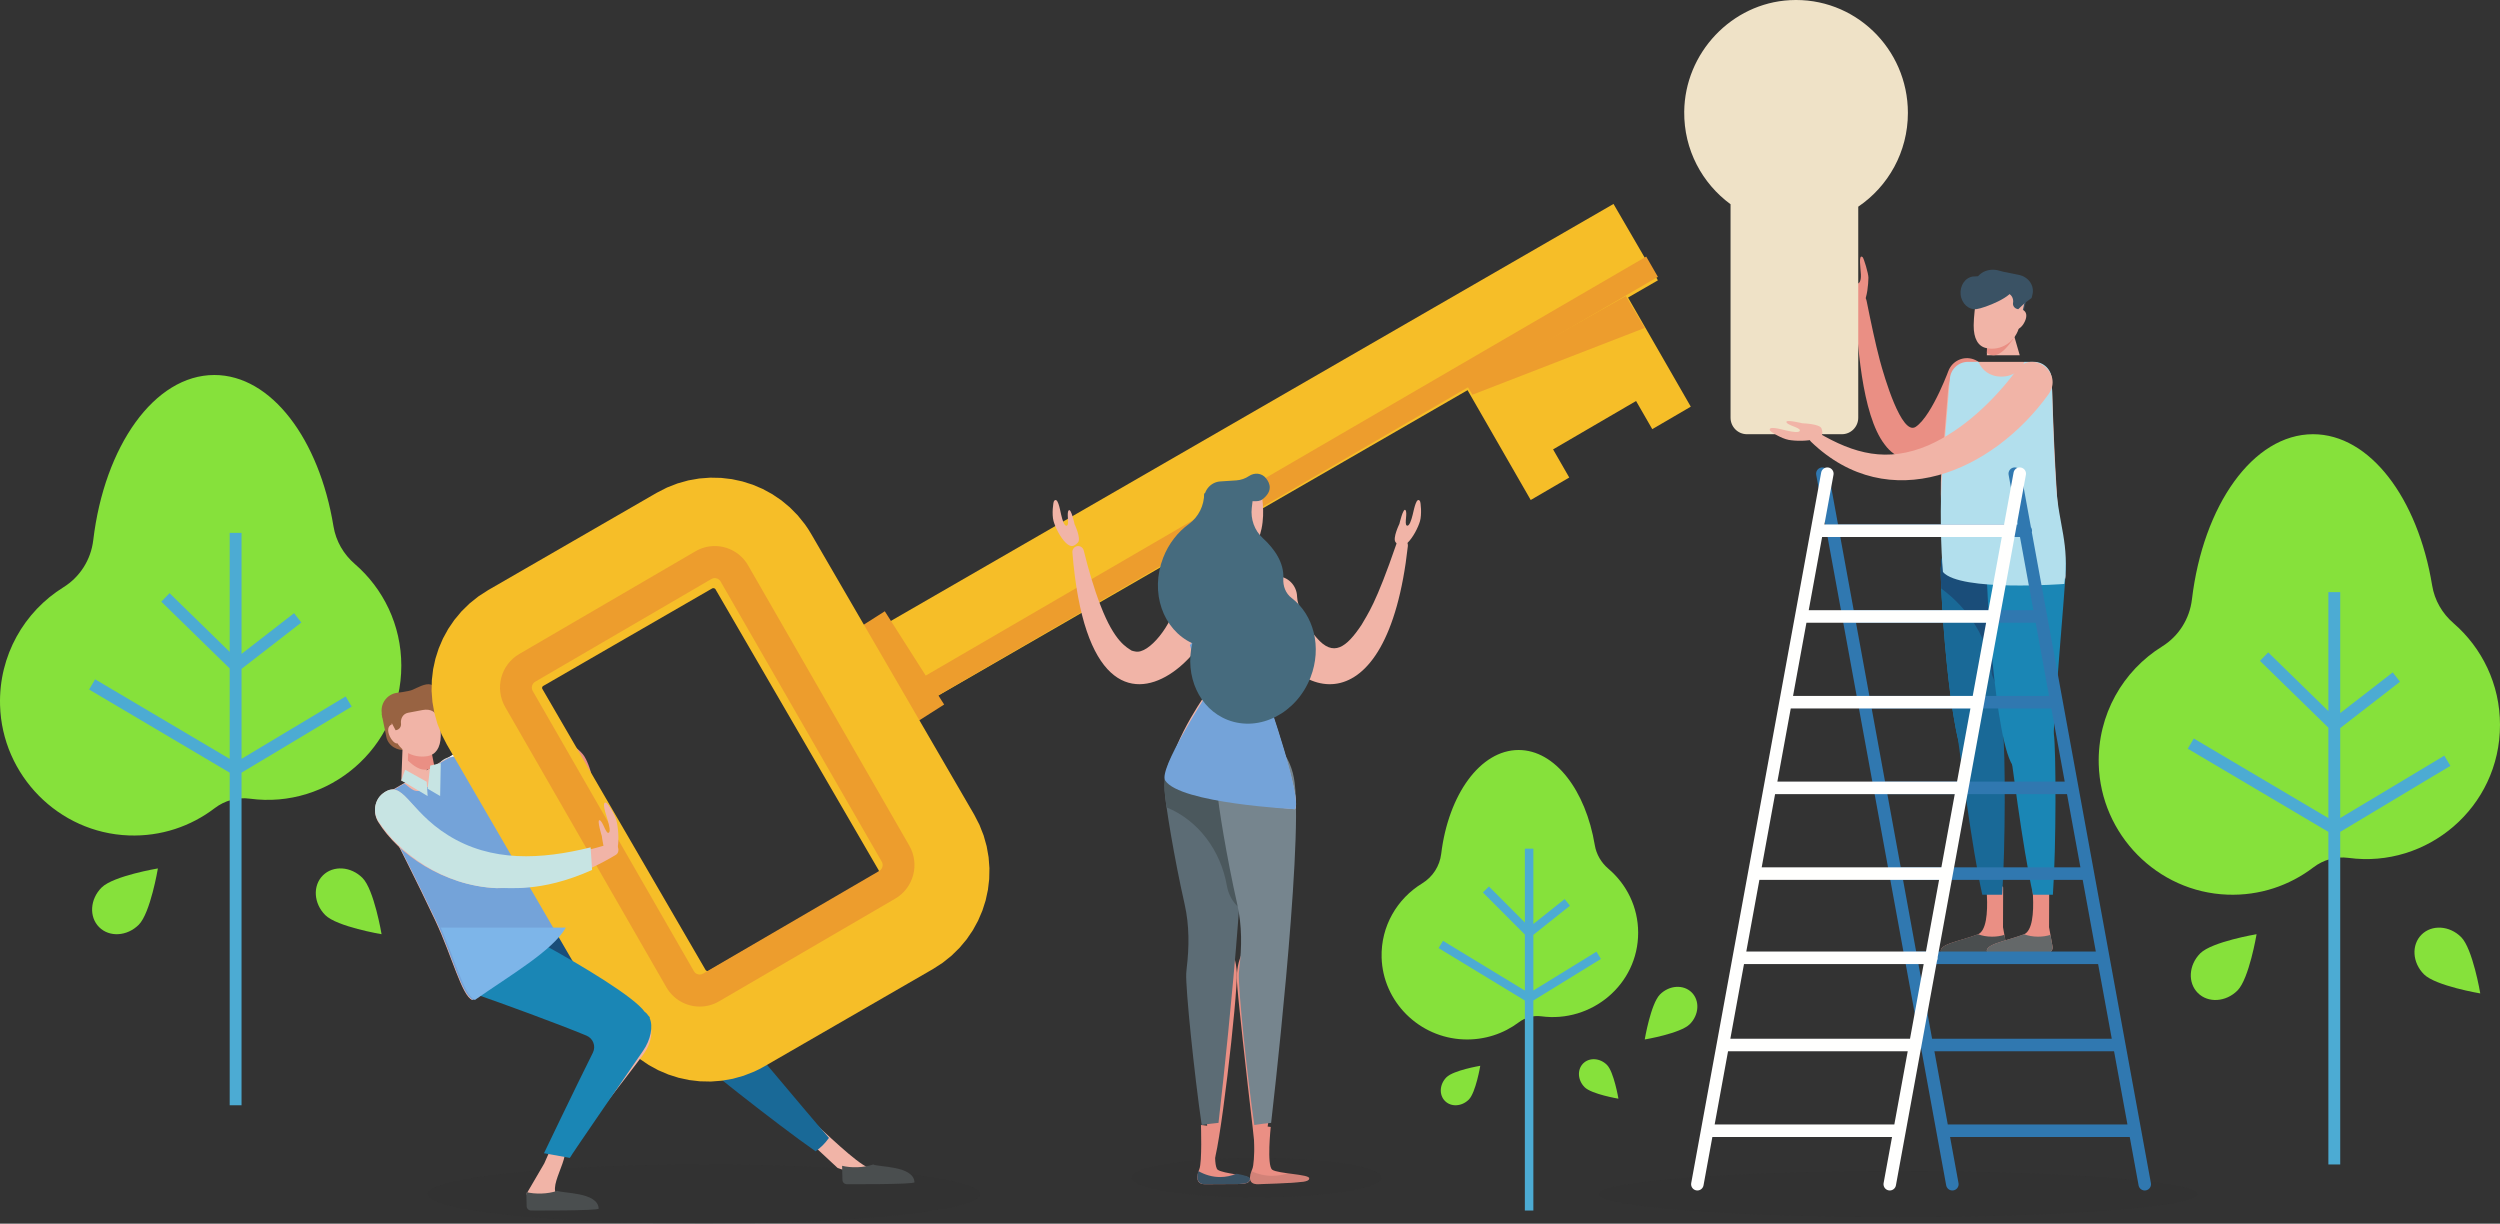 <?xml version="1.0" encoding="UTF-8" standalone="no"?>
<svg width="380px" height="186px" viewBox="0 0 380 186" version="1.1" xmlns="http://www.w3.org/2000/svg" xmlns:xlink="http://www.w3.org/1999/xlink">
    <rect x="0" y="0" width="380" height="186" fill="#333333" stroke="none"/>
    <!-- Generator: Sketch 49.1 (51147) - http://www.bohemiancoding.com/sketch -->
    <title>Group 7</title>
    <desc>Created with Sketch.</desc>
    <defs></defs>
    <g id="Page-1" stroke="none" stroke-width="1" fill="none" fill-rule="evenodd">
        <g id="Artboard-2" transform="translate(-255, -2116)">
            <g id="Group-7" transform="translate(255, 2116)">
                <path d="M281,43.33 C281,43.33 281.054,46.388 281.694,46.794 C282.333,47.199 282.747,47.023 283.253,46.12 C283.829,45.091 283.976,43.297 284,42.211 C284.013,41.598 283.296,39.221 283.113,39.078 C282.449,38.559 282.815,40.762 282.853,41.721 C282.892,42.679 282.633,43.194 282.227,43.085 C281.82,42.976 281.884,41.472 281.456,41.169 C281.026,40.868 281,43.33 281,43.33" id="Fill-4" fill="#EA8F84"></path>
                <path d="M304,50.903 L304.179,50.941 C305.539,51.234 306.888,50.404 307.191,49.088 L308,45.568 L305.358,45 L304,50.903" id="Fill-5" fill="#3A5264"></path>
                <polyline id="Fill-6" fill="#F1B4A7" points="302 54 307 54 305.558 49 302.15 49.423 302 54"></polyline>
                <path d="M302.123,49.466 L305.361,49 L306,51.571 C305.275,52.522 304.199,54 303.021,54 C302.647,54 302.306,53.877 302,53.651 L302.123,49.466" id="Fill-7" fill="#EA8F84"></path>
                <path d="M301.856,52.893 C304.164,53.427 306.45,51.912 306.965,49.508 L308,44.66 L300.832,43 C300.832,43 300.024,46.785 300,49.46 C299.983,51.468 300.68,52.62 301.856,52.893" id="Fill-8" fill="#F1B4A7"></path>
                <path d="M306.058,48.307 C305.883,49.129 306.118,49.884 306.583,49.992 C307.046,50.099 307.787,49.14 307.962,48.318 C308.136,47.495 307.679,47.121 307.215,47.013 C306.752,46.905 306.232,47.484 306.058,48.307" id="Fill-9" fill="#F1B4A7"></path>
                <path d="M300.008,44.254 C299.97,43.682 300.071,43.109 300.305,42.578 C300.887,41.261 302.492,40.695 303.953,41.162 C304.103,41.209 304.261,41.251 304.428,41.285 L306.869,41.782 C308.336,42.082 309.261,43.416 308.935,44.764 L308.808,45.287 L307.757,46.076 L306.772,47 L306.676,46.98 C306.21,46.885 305.91,46.475 305.983,46.048 C306.103,45.344 305.722,44.656 304.965,44.501 L302.798,44.058 C301.48,43.789 300.637,44.299 300.417,45.206 L300.299,45.986 L300.008,44.254" id="Fill-10" fill="#3A5264"></path>
                <path d="M305.996,43.722 C306.151,45.09 301.642,46.823 300.453,46.983 C299.264,47.143 298.174,46.164 298.018,44.796 C297.864,43.428 298.702,42.19 299.891,42.03 C301.081,41.869 305.842,42.354 305.996,43.722" id="Fill-11" fill="#3A5264"></path>
                <path d="M53.93,85.724 C52.219,84.246 51.055,82.236 50.689,80.001 C48.521,66.747 41.236,57 32.58,57 C23.471,57 15.878,67.796 14.172,82.116 C13.821,85.068 12.163,87.697 9.643,89.262 C3.706,92.949 -0.198,99.612 0.008,107.178 C0.299,117.863 8.913,126.591 19.563,126.986 C24.483,127.168 29.028,125.594 32.631,122.842 C34.16,121.675 36.074,121.139 37.977,121.399 C49.888,123.018 61,113.755 61,101.18 C61,95 58.259,89.463 53.93,85.724" id="Fill-12" fill="#86E13B"></path>
                <path d="M35.814,81 L35.814,168 M14,104.029 L35.814,116.934 L53,106.634 M25.143,90.806 L35.814,101.228 L45.249,93.914" id="Stroke-13" stroke="#4CABD3" stroke-width="1.802"></path>
                <path d="M55.095,133.441 C56.861,135.207 58,142 58,142 C58,142 51.208,140.861 49.441,139.095 C47.675,137.328 47.509,134.631 49.07,133.07 C50.631,131.509 53.329,131.675 55.095,133.441" id="Fill-14" fill="#86E13B"></path>
                <path d="M15.441,134.906 C17.207,133.139 24,132 24,132 C24,132 22.861,138.793 21.094,140.559 C19.329,142.325 16.631,142.491 15.07,140.93 C13.509,139.368 13.675,136.671 15.441,134.906" id="Fill-15" fill="#86E13B"></path>
                <path d="M74.27,122.513 C72.151,124.632 64,126 64,126 C64,126 65.367,117.849 67.487,115.729 C69.605,113.61 72.842,113.412 74.716,115.284 C76.589,117.158 76.39,120.394 74.27,122.513" id="Fill-16" fill="#FFFFFE"></path>
                <path d="M244.48,132.055 C243.386,131.126 242.641,129.863 242.408,128.458 C241.022,120.127 236.364,114 230.83,114 C225.006,114 220.152,120.786 219.062,129.787 C218.836,131.643 217.777,133.295 216.165,134.279 C212.37,136.597 209.873,140.785 210.005,145.54 C210.192,152.256 215.699,157.743 222.508,157.991 C225.654,158.106 228.559,157.116 230.863,155.387 C231.84,154.652 233.064,154.316 234.28,154.479 C241.895,155.498 249,149.674 249,141.77 C249,137.886 247.247,134.406 244.48,132.055" id="Fill-17" fill="#86E13B"></path>
                <path d="M232.424,129 L232.424,184 M219,143.559 L232.424,151.717 L243,145.205 M225.857,135.2 L232.424,141.787 L238.23,137.164" id="Stroke-18" stroke="#4CABD3" stroke-width="1.294"></path>
                <path d="M244.256,161.864 C245.316,162.925 246,167 246,167 C246,167 241.924,166.316 240.864,165.257 C239.806,164.197 239.706,162.579 240.641,161.642 C241.579,160.706 243.197,160.805 244.256,161.864" id="Fill-19" fill="#86E13B"></path>
                <path d="M219.865,163.743 C220.924,162.684 225,162 225,162 C225,162 224.317,166.076 223.257,167.136 C222.197,168.195 220.579,168.295 219.643,167.358 C218.705,166.421 218.805,164.803 219.865,163.743" id="Fill-20" fill="#86E13B"></path>
                <path d="M256.847,155.675 C255.434,157.088 250,158 250,158 C250,158 250.911,152.566 252.324,151.153 C253.737,149.741 255.895,149.607 257.144,150.857 C258.393,152.105 258.26,154.262 256.847,155.675" id="Fill-21" fill="#86E13B"></path>
                <path d="M372.93,94.724 C371.219,93.245 370.055,91.236 369.689,89.001 C367.521,75.746 360.236,66 351.58,66 C342.471,66 334.879,76.797 333.173,91.116 C332.821,94.069 331.164,96.697 328.644,98.262 C322.707,101.948 318.803,108.613 319.008,116.177 C319.3,126.863 327.914,135.591 338.564,135.986 C343.484,136.169 348.028,134.594 351.631,131.843 C353.16,130.675 355.074,130.14 356.978,130.399 C368.888,132.019 380,122.756 380,110.18 C380,104.001 377.258,98.464 372.93,94.724" id="Fill-22" fill="#86E13B"></path>
                <path d="M354.813,90 L354.813,177 M333,113.028 L354.813,125.934 L372,115.633 M344.143,99.806 L354.813,110.227 L364.249,102.914" id="Stroke-23" stroke="#4CABD3" stroke-width="1.802"></path>
                <path d="M374.095,142.441 C375.86,144.207 377,151 377,151 C377,151 370.207,149.86 368.441,148.095 C366.675,146.329 366.509,143.632 368.07,142.07 C369.631,140.509 372.328,140.675 374.095,142.441" id="Fill-24" fill="#86E13B"></path>
                <path d="M334.441,144.905 C336.208,143.139 343,142 343,142 C343,142 341.861,148.793 340.094,150.559 C338.328,152.325 335.632,152.491 334.071,150.93 C332.509,149.369 332.675,146.672 334.441,144.905" id="Fill-25" fill="#86E13B"></path>
                <path d="M149,181.5 C149,183.985 130.196,186 107,186 C83.804,186 65,183.985 65,181.5 C65,179.014 83.804,177 107,177 C130.196,177 149,179.014 149,181.5" id="Fill-27" fill="#2A2A2A" opacity="0.126"></path>
                <path d="M334,181.501 C334,183.433 313.629,185 288.5,185 C263.372,185 243,183.433 243,181.501 C243,179.567 263.372,178 288.5,178 C313.629,178 334,179.567 334,181.501" id="Fill-28" fill="#2A2A2A" opacity="0.126"></path>
                <path d="M210,179 C210,180.656 201.494,182 191,182 C180.507,182 172,180.656 172,179 C172,177.344 180.507,176 191,176 C201.494,176 210,177.344 210,179" id="Fill-29" fill="#2A2A2A" opacity="0.126"></path>
                <path d="M293.503,69.361 C291.009,70.694 288.132,69.867 286.469,67.564 C282.943,63.005 282.264,51.655 282.001,45.901 C281.953,44.835 283.505,44.654 283.714,45.688 C284.399,49.076 285.011,52.016 285.749,54.823 C286.413,57.279 289.023,66.223 291.163,64.896 C293.802,63.164 296.562,55.263 296.138,56.431 C296.709,54.859 298.444,54.049 300.012,54.623 C301.581,55.196 302.388,56.935 301.816,58.507 C301.392,59.675 297.902,67.199 293.503,69.361" id="Fill-30" fill="#EA8F84"></path>
                <path d="M290,17.157 C290,7.368 281.876,-0.506 272.062,0.025 C263.205,0.506 256.088,8.036 256.001,16.988 C255.946,22.775 258.741,27.894 263.044,31.043 L263.044,63.491 C263.044,64.877 264.157,66 265.53,66 L279.969,66 C281.341,66 282.454,64.877 282.454,63.491 L282.454,31.415 C287.004,28.336 290,23.101 290,17.157" id="Fill-31" fill="#EFE2C7"></path>
                <path d="M295.672,85.236 C295.737,85.85 296.161,86.35 296.746,86.544 C300.496,87.79 306.175,88.461 312.316,88.994 C313.202,89.071 313.982,88.388 313.998,87.498 C314.046,85.009 312.992,80.377 312.684,75.69 C312.301,69.864 312.061,63.503 311.932,59.393 C311.855,56.94 309.848,55 307.397,55 L300.552,55 C298.242,55 296.32,56.767 296.13,59.072 C295.867,62.26 295.484,66.903 295.105,71.468 C294.745,75.803 295.403,82.718 295.672,85.236" id="Fill-32" fill="#F1B4A7"></path>
                <path d="M304.479,134.879 L304.456,140.933 L304.986,143.881 C305.078,144.391 304.697,144.863 304.176,144.879 C301.678,144.956 295.285,145.123 295.114,144.848 C294.31,143.557 297.943,143.06 300.602,142.039 C303.26,141.018 301.426,131 301.426,131 L304.479,134.879" id="Fill-33" fill="#EA8F84"></path>
                <path d="M300.602,142.021 C300.616,142.015 300.629,142.006 300.642,142 C301.276,142.236 301.99,142.375 302.793,142.375 C303.482,142.375 304.106,142.275 304.67,142.099 L304.986,143.874 C305.078,144.387 304.697,144.862 304.176,144.879 C301.678,144.955 295.285,145.124 295.114,144.847 C294.31,143.548 297.943,143.048 300.602,142.021" id="Fill-34" fill="#4A4E4F"></path>
                <path d="M295.004,86.396 C294.906,90.554 296.584,116.927 299.896,117 C303.208,117.073 306.901,90.819 306.997,86.661 C307.095,82.505 304.487,79.075 301.176,79.001 C297.864,78.929 295.101,82.239 295.004,86.396" id="Fill-35" fill="#1A86B5"></path>
                <path d="M304.47,111.568 C304.799,113.86 304.852,128.542 304.324,136 L301.309,136 C299.691,128.766 297.96,114.743 297.638,112.503 C297.634,112.474 297.632,112.446 297.628,112.418 C295.826,104.633 294.932,89.477 295.004,86.407 C295.101,82.244 297.864,78.929 301.176,79.001 C304.487,79.075 307.095,82.51 306.997,86.673 C306.937,89.286 304.315,110.483 304.47,111.568" id="Fill-36" fill="#196997"></path>
                <path d="M302.769,102.549 C303.507,104.34 304.181,106.159 304.825,108 C305.513,101.211 306.953,88.851 306.997,86.872 C307.095,82.601 304.487,79.077 301.176,79.001 C297.864,78.927 295.101,82.328 295.004,86.599 C294.991,87.174 295.01,88.169 295.062,89.452 C299.293,92.551 302.334,97.266 302.769,102.549" id="Fill-37" fill="#1A4D79"></path>
                <path d="M311.479,134.879 L311.456,140.933 L311.986,143.881 C312.078,144.391 311.697,144.863 311.175,144.879 C308.678,144.956 302.285,145.123 302.114,144.848 C301.31,143.557 304.943,143.06 307.602,142.039 C310.26,141.018 308.426,131 308.426,131 L311.479,134.879" id="Fill-38" fill="#EA8F84"></path>
                <path d="M307.602,142.021 C307.616,142.015 307.628,142.006 307.642,142 C308.276,142.236 308.988,142.375 309.793,142.375 C310.481,142.375 311.105,142.275 311.67,142.099 L311.986,143.874 C312.078,144.387 311.697,144.862 311.175,144.879 C308.678,144.955 302.285,145.124 302.114,144.847 C301.31,143.548 304.943,143.048 307.602,142.021" id="Fill-39" fill="#646869"></path>
                <path d="M302.004,86.396 C301.909,90.554 303.543,116.927 306.772,117 C310.001,117.073 312.902,90.722 312.997,86.565 C313.091,82.408 311.248,79.075 308.02,79.001 C304.791,78.929 302.098,82.239 302.004,86.396" id="Fill-40" fill="#1A86B5"></path>
                <path d="M312.186,111.568 C312.514,113.86 312.567,128.542 312.039,136 L309.024,136 C307.405,128.766 305.674,114.743 305.353,112.503 C305.349,112.474 305.347,112.446 305.343,112.418 C303.541,104.633 301.931,89.38 302.002,86.31 C302.098,82.147 305.578,78.929 308.891,79.001 C312.203,79.075 314.093,82.413 313.996,86.575 C313.935,89.189 312.03,110.483 312.186,111.568" id="Fill-41" fill="#1A86B5"></path>
                <path d="M296.386,57.532 C296.504,56.099 297.703,55 299.143,55 L300.714,55 C301.262,56.266 302.42,57.244 304.217,57.244 C306.018,57.244 307.175,56.266 307.721,55 L309.156,55 C310.623,55 311.823,56.158 311.865,57.623 C311.975,61.438 312.087,67.223 312.526,73.871 C312.922,79.887 314.604,82.639 313.772,88.761 C313.772,88.761 297.968,89.972 295.327,86.945 C295.035,83.807 294.805,76.576 295.248,71.266 C295.687,65.981 296.133,60.588 296.386,57.532" id="Fill-42" fill="#B2DFED"></path>
                <path d="M311.372,59.928 C302.906,71.685 287.15,78.587 275.278,67.147 C274.532,66.428 275.427,65.22 276.307,65.738 L276.347,65.762 C281.811,68.975 286.84,70.374 293.119,67.686 C298.366,65.383 303.088,60.866 306.467,56.33 L306.529,56.246 C308.922,53.034 313.715,56.671 311.372,59.928" id="Fill-43" fill="#F1B4A7"></path>
                <path d="M273.968,64.339 C273.968,64.339 276.626,64.413 276.869,65.132 C277.112,65.851 277.125,66.374 275.945,66.723 C274.765,67.072 272.958,67.059 271.875,66.861 C270.792,66.662 269.139,65.657 269.042,65.447 C268.693,64.682 270.61,65.222 271.554,65.444 C272.497,65.666 273.587,65.835 273.58,65.406 C273.573,64.977 271.731,64.671 271.539,64.183 C271.346,63.694 273.968,64.339 273.968,64.339" id="Fill-44" fill="#F1B4A7"></path>
                <path d="M306.244,72 L326,180 M296.756,180 L277,72 M279.331,80.673 L307.915,80.673 M281.23,93.702 L310.215,93.702 M283.873,106.73 L312.598,106.73 M286.427,119.758 L314.981,119.758 M288.479,132.787 L317.364,132.787 M290.418,145.583 L319.705,145.583 M293.292,158.843 L322.13,158.843 M295.269,171.872 L324.184,171.872" id="Stroke-45" stroke="#3078B0" stroke-width="1.903" stroke-linecap="round"></path>
                <path d="M277.755,72 L258,180 M287.245,180 L307,72 M304.671,80.673 L276.168,80.673 M302.769,93.702 L273.785,93.702 M300.128,106.73 L271.402,106.73 M297.573,119.758 L269.019,119.758 M295.521,132.787 L266.636,132.787 M293.581,145.583 L264.295,145.583 M290.707,158.843 L261.87,158.843 M288.732,171.872 L259.815,171.872" id="Stroke-46" stroke="#FFFFFE" stroke-width="1.903" stroke-linecap="round"></path>
                <path d="M132,177.509 C129.915,176.533 125.91,172.599 121.981,169 L121,171.658 L127.314,177.527 C128.712,178.12 130.944,178.2 132,177.509" id="Fill-47" fill="#F1B4A7"></path>
                <path d="M132.724,177 C131.202,177.521 129.338,177.528 128,177.202 C128.025,177.674 128.038,178.938 128.054,179.385 C128.065,179.699 128.314,179.958 128.638,179.995 C128.638,179.995 139.017,180.061 139,179.701 C138.882,177.162 133.463,177.414 132.724,177" id="Fill-48" fill="#4A4E4F"></path>
                <path d="M104.112,159.486 C105.477,160.886 117.795,170.686 123.972,175 C124.834,174.36 125.37,173.838 126,172.962 C121.69,168.018 112.466,156.832 110.276,154.518 C107.824,150.934 89.836,140.91 86.264,139.582 C82.41,138.149 78.398,139.452 77.302,142.494 C76.206,145.535 78.166,149.68 82.02,151.113 C84.513,152.041 103.188,158.539 104.112,159.486" id="Fill-49" fill="#196997"></path>
                <path d="M87.999,140.238 C87.341,139.937 86.8,139.706 86.424,139.571 C82.504,138.166 78.422,139.444 77.307,142.427 C76.192,145.409 78.186,149.476 82.107,150.881 C83.38,151.338 88.798,153.171 94,155 C90.858,150.662 88.669,145.743 87.999,140.238" id="Fill-50" fill="#1A4D79"></path>
                <path d="M77,119.057 C75.915,118.507 71.692,116.354 70.848,115.676 L70.806,115.643 C70.738,115.59 70.667,115.537 70.594,115.49 C69.21,114.57 67.366,114.983 66.475,116.41 C65.584,117.838 65.984,119.741 67.368,120.659 C68.666,121.522 69.822,122.171 71.093,122.824 C71.944,123.248 72.813,123.633 73.69,124 C73.843,123.355 77.008,119.062 77,119.057" id="Fill-51" fill="#C7E4E3"></path>
                <path d="M85,140.019 L71.794,152 C70.2,151.413 68.738,145.404 66.165,139.933 C63.382,134.018 60.118,127.601 58.337,124.144 C57.601,122.718 58.109,120.955 59.482,120.161 L67.757,115.375 C69.033,114.637 70.645,115.018 71.468,116.259 C73.172,118.827 75.554,124.79 78.461,129.163 C81.41,133.6 85,140.019 85,140.019" id="Fill-52" fill="#F1B4A7"></path>
                <path d="M67.936,115.377 L65.81,116.603 C65.955,117.981 66.216,118.96 64.676,119.848 C63.134,120.738 62.566,119.936 61.484,119.097 L59.358,120.324 C58.102,121.049 57.634,122.656 58.308,123.959 C60.064,127.353 63.415,133.912 66.263,139.948 C68.84,145.412 70.141,151.119 71.9,152 C77.794,147.854 85.303,143.594 86,139.812 C86,139.812 76.831,125.999 71.525,116.231 C70.838,114.967 69.169,114.666 67.936,115.377" id="Fill-53" fill="#74A3D9"></path>
                <path d="M87.057,117.755 C87.057,117.755 87.992,120.062 88.764,119.999 C89.536,119.935 90.043,119.747 89.997,118.575 C89.951,117.405 89.35,115.82 88.807,114.946 C88.264,114.071 86.757,113.003 86.524,113 C85.672,112.987 86.816,114.464 87.337,115.208 C87.858,115.951 88.375,116.844 87.959,117.004 C87.544,117.163 86.65,115.661 86.116,115.68 C85.583,115.698 87.057,117.755 87.057,117.755" id="Fill-54" fill="#EA8F84"></path>
                <path d="M62,113.924 L61.812,113.957 C60.379,114.208 58.997,113.34 58.725,112.019 L58,108.485 L60.783,108 L62,113.924" id="Fill-55" fill="#986342"></path>
                <polyline id="Fill-56" fill="#F1B4A7" points="64.71 118.005 61.949 119 61 118.674 61.205 113.224 64.363 113 65 116.164 64.71 118.005"></polyline>
                <path d="M65.341,113 L62.087,113.238 L62,115.621 C62.864,116.384 63.866,117.204 65.023,116.954 C65.389,116.874 65.736,116.638 66,116.355 L65.341,113" id="Fill-57" fill="#EA8F84"></path>
                <path d="M65,114.929 C62.633,115.344 60.351,113.903 59.904,111.71 L59,107.289 L66.351,106 C66.351,106 67.056,109.452 66.996,111.875 C66.952,113.694 66.207,114.717 65,114.929" id="Fill-58" fill="#F1B4A7"></path>
                <polyline id="Fill-59" fill="#986342" points="59.921 109 59 109.295 59.079 110 60 109.705 59.921 109"></polyline>
                <path d="M60.957,111.335 C61.108,112.159 60.847,112.901 60.375,112.994 C59.901,113.086 59.181,112.107 59.029,111.283 C58.877,110.459 59.352,110.101 59.825,110.009 C60.298,109.918 60.805,110.511 60.957,111.335" id="Fill-60" fill="#F1B4A7"></path>
                <path d="M66.982,108.231 C67.04,107.609 66.959,106.985 66.743,106.4 C66.743,106.4 66.373,104.287 65.469,104.042 C64.647,103.82 63.453,104.531 62.669,104.864 C62.094,105.108 60.214,105.328 60.214,105.328 C58.739,105.606 57.769,107.026 58.048,108.501 L58.156,109.073 L59.575,109.956 L60.131,111 L60.227,110.982 C60.696,110.893 61.01,110.457 60.952,109.99 C60.856,109.221 61.261,108.486 62.023,108.342 L64.202,107.929 C65.528,107.678 66.351,108.26 66.539,109.251 L66.63,110.102 L66.982,108.231" id="Fill-61" fill="#986342"></path>
                <polyline id="Fill-62" fill="#F6BE28" points="252 42.611 131.747 112 125 100.389 245.254 31 252 42.611"></polyline>
                <polyline id="Fill-63" fill="#ED9D2D" points="252 42.081 131.776 112 130 108.919 250.224 39 252 42.081"></polyline>
                <path d="M128,107 L139,100" id="Stroke-64" stroke="#ED9D2D" stroke-width="16.802"></path>
                <path d="M137.616,140.017 L111.974,154.82 C107.776,157.244 102.401,155.815 99.969,151.628 L75.184,108.95 C72.753,104.765 74.185,99.406 78.384,96.982 L104.026,82.18 C108.224,79.757 113.599,81.185 116.031,85.371 L140.816,128.049 C143.247,132.235 141.815,137.593 137.616,140.017 Z" id="Stroke-65" stroke="#F6BE28" stroke-width="16.802"></path>
                <path d="M108.64,83 C107.643,83 106.633,83.257 105.709,83.796 L78.924,99.408 C76.124,101.04 75.168,104.649 76.789,107.469 L101.284,150.056 C102.37,151.945 104.337,153 106.36,153 C107.357,153 108.367,152.744 109.291,152.206 L136.076,136.592 C138.877,134.96 139.832,131.351 138.21,128.531 L113.716,85.945 C112.629,84.055 110.662,83 108.64,83 Z M108.64,87.87 C108.78,87.87 109.256,87.907 109.529,88.385 L134.024,130.972 C134.2,131.276 134.177,131.564 134.127,131.752 C134.078,131.941 133.954,132.201 133.652,132.378 L106.867,147.991 C106.708,148.083 106.538,148.131 106.36,148.131 C106.221,148.131 105.744,148.094 105.47,147.615 L80.976,105.029 C80.693,104.537 80.86,103.907 81.348,103.623 L108.133,88.01 C108.291,87.917 108.463,87.87 108.64,87.87 Z" id="Fill-66" fill="#ED9D2D"></path>
                <polyline id="Fill-67" fill="#F6BE28" points="223 59.185 232.669 76 238.527 72.584 236.067 68.307 248.683 60.952 251.143 65.229 257 61.814 247.332 45 223 59.185"></polyline>
                <polyline id="Fill-68" fill="#ED9D2D" points="250 49.846 247.128 45 223 58.645 223.803 60 250 49.846"></polyline>
                <path d="M181.015,148.179 C181.132,150.375 182.469,162.498 183.4,170.306 C183.871,174.256 183.937,177.102 184.301,176.997 C185.239,176.727 188.169,151.113 187.992,147.806 C187.816,144.498 186.112,141.9 184.185,142.003 C182.258,142.107 180.839,144.871 181.015,148.179" id="Fill-69" fill="#EA8F84"></path>
                <path d="M185.213,170.676 C184.889,170.692 183.003,170.927 182.656,171 C181.527,163.236 180.189,150.231 180.307,147.95 C180.32,147.703 180.341,147.462 180.37,147.224 C180.769,143.965 180.79,140.667 180.069,137.467 C178.429,130.195 177.159,122.303 177.021,120.149 C176.749,115.872 179.148,112.229 182.381,112.011 C185.614,111.793 188.277,114.744 188.794,118.996 C190.041,129.261 185.232,170.506 185.213,170.676" id="Fill-70" fill="#5C6C75"></path>
                <path d="M188.348,137.986 L188.365,138 C188.932,129.955 189.225,122.641 188.793,119.062 C188.277,114.769 185.614,111.791 182.381,112.011 C179.148,112.231 176.749,115.909 177.021,120.226 C177.055,120.749 177.154,121.612 177.308,122.718 C182.112,124.67 185.547,129.247 186.49,134.656 C186.717,135.957 187.368,137.141 188.348,137.986" id="Fill-71" fill="#4B585D"></path>
                <path d="M182.546,171 C182.546,171 182.738,176.644 182.296,177.719 C181.852,178.794 181.744,180.01 183.155,180 C184.54,179.991 187.861,179.988 188.341,179.972 C189.23,179.943 190.018,179.836 190,179.22 C189.982,178.605 185.872,178.415 185.087,177.796 C184.302,177.175 184.881,171.3 184.881,171.3 L182.546,171" id="Fill-72" fill="#EA8F84"></path>
                <path d="M187.945,178.406 C187.162,178.727 186.329,178.911 185.464,178.911 C184.279,178.911 183.15,178.576 182.138,178 C181.851,179.022 181.932,180.01 183.155,180 C184.539,179.99 187.861,179.987 188.341,179.969 C189.23,179.938 190.018,179.823 190,179.154 C189.991,178.832 189.028,178.618 187.945,178.406" id="Fill-73" fill="#3A5264"></path>
                <path d="M188.015,149.179 C188.132,151.375 189.469,163.498 190.399,171.306 C190.87,175.256 190.936,178.102 191.3,177.997 C192.239,177.727 195.168,152.113 194.992,148.806 C194.816,145.498 193.112,142.9 191.185,143.003 C189.258,143.107 187.838,145.871 188.015,149.179" id="Fill-74" fill="#EA8F84"></path>
                <path d="M193.212,170.676 C192.887,170.692 191.003,170.927 190.655,171 C189.526,163.236 188.189,150.232 188.307,147.95 C188.32,147.704 188.341,147.462 188.37,147.225 C188.769,143.965 188.79,140.668 188.068,137.468 C186.428,130.196 185.158,122.304 185.021,120.149 C184.748,115.873 187.148,112.23 190.381,112.011 C193.614,111.794 196.277,114.744 196.793,118.997 C198.041,129.262 193.232,170.506 193.212,170.676" id="Fill-75" fill="#76858E"></path>
                <path d="M190.612,171 C190.612,171 190.821,176.642 190.34,177.717 C189.857,178.792 189.676,180.062 191.275,179.998 C192.781,179.937 195.7,179.844 196.219,179.79 C197.518,179.659 199.019,179.704 199,179.089 C198.98,178.473 194.232,178.413 193.378,177.794 C192.524,177.173 193.153,171.3 193.153,171.3 L190.612,171" id="Fill-76" fill="#EA8F84"></path>
                <path d="M196.078,178.218 C195.229,178.541 194.325,178.727 193.388,178.727 C192.248,178.727 191.154,178.465 190.155,178 C189.842,179.039 189.906,180.059 191.274,179.997 C192.78,179.93 195.7,179.827 196.219,179.768 C197.518,179.623 199.019,179.673 199,178.993 C198.989,178.615 197.527,178.428 196.078,178.218" id="Fill-77" fill="#2A2A2A" opacity="0.126"></path>
                <path d="M189.223,85 C188.191,85 187.075,84.479 185.538,83.123 C184.655,82.346 184,80.988 184,80.072 L184,75 L191.736,75 C191.736,75 192.318,77.693 191.754,80.365 C191.331,82.369 190.034,85.001 189.223,85" id="Fill-78" fill="#F1B4A7"></path>
                <path d="M163.003,83.97 C162.964,83.477 163.322,83.044 163.804,83.003 C164.238,82.966 164.624,83.258 164.728,83.675 L164.731,83.688 C165.447,86.563 166.258,89.405 167.299,92.073 C169.43,97.611 171.292,98.404 172.01,98.893 C172.102,98.919 172.46,99.033 172.554,99.025 C174.622,99.512 178.232,94.901 178.861,91.329 C178.862,91.14 179.311,89.894 179.26,90.043 C179.795,88.475 181.471,87.647 183.004,88.194 C192.3,91.508 166.295,124.519 163.003,83.97" id="Fill-79" fill="#F1B4A7"></path>
                <path d="M178.485,118.543 C181.195,121.687 196.838,123 196.838,123 C197.991,121.645 192.613,106.177 192.613,106.177 C192.613,106.177 195.204,95.014 195.087,90.983 C195.04,89.319 193.693,88 192.047,88 L182.121,88 C180.591,88 179.317,89.18 179.191,90.723 C178.931,93.914 183.053,105.829 183.053,105.829 C183.053,105.829 176.142,115.825 178.485,118.543" id="Fill-80" fill="#F1B4A7"></path>
                <path d="M192.674,106.177 C192.674,106.177 195.218,94.689 195.108,90.725 C195.065,89.203 193.85,88 192.366,88 L190.915,88 C190.362,89.315 189.191,90.331 187.37,90.331 C185.552,90.331 184.381,89.315 183.827,88 L182.464,88 C183.946,91.252 183.413,95.542 180.865,98.046 C181.947,101.969 183.25,105.829 183.25,105.829 C183.25,105.829 176.055,116.973 177.105,118.626 C179.323,122.122 196.84,123 196.84,123 C197.978,121.296 192.674,106.177 192.674,106.177" id="Fill-81" fill="#74A3D9"></path>
                <polyline id="Fill-82" fill="#F1B4A7" points="186 88 191 87.562 189.419 83 186.184 83.333 186 88"></polyline>
                <path d="M186.095,83.373 L188.615,83 L189,84.593 C188.436,85.354 187.711,87 186.794,87 C186.503,87 186.238,86.901 186,86.72 L186.095,83.373" id="Fill-83" fill="#EA8F84"></path>
                <path d="M185.486,73.177 L187.921,73.018 C188.618,72.972 189.282,72.739 189.854,72.355 C190.682,71.797 191.779,71.892 192.415,72.672 C193.104,73.515 193.451,74.681 191.912,75.883 C191.148,76.481 189.942,75.954 189.181,76.267 C189.132,76.267 189.089,76.262 189.039,76.266 L186.877,76.408 C186.122,76.457 185.641,77.141 185.642,77.92 C185.642,78.393 185.32,79 185.32,79 L184.311,77.717 L183.364,76.928 C183.158,76.757 183.032,76.505 183.016,76.234 L183.006,76.075 C182.912,74.57 184.023,73.272 185.486,73.177" id="Fill-84" fill="#466B7E"></path>
                <path d="M212.71,79.623 C212.71,79.623 211.618,81.851 212.143,82.434 C212.666,83.018 213.118,83.306 213.939,82.519 C214.759,81.734 215.535,80.236 215.832,79.239 C216.13,78.241 215.969,76.343 215.827,76.152 C215.309,75.456 214.947,77.325 214.731,78.22 C214.515,79.115 214.188,80.104 213.814,79.87 C213.442,79.636 213.977,77.954 213.632,77.537 C213.289,77.118 212.71,79.623 212.71,79.623" id="Fill-85" fill="#F1B4A7"></path>
                <path d="M163.331,79.667 C163.331,79.667 164.394,81.905 163.84,82.467 C163.287,83.028 162.816,83.3 161.994,82.499 C161.172,81.697 160.415,80.193 160.136,79.197 C159.856,78.202 160.071,76.328 160.221,76.144 C160.772,75.471 161.094,77.33 161.293,78.222 C161.492,79.114 161.802,80.101 162.191,79.88 C162.579,79.661 162.075,77.981 162.439,77.578 C162.804,77.173 163.331,79.667 163.331,79.667" id="Fill-86" fill="#F1B4A7"></path>
                <path d="M200.099,96.908 C202.7,99.978 204.687,98.363 206.949,94.983 C207.904,93.297 209.092,91.883 212.274,82.618 L212.279,82.606 C212.63,81.585 214.113,81.944 213.993,83.017 C210.865,111.219 196.054,106.781 191.634,94.147 C191.323,93.213 191.029,92.292 191.001,90.848 C190.965,89.09 192.315,87.635 194.016,87.599 C195.716,87.563 197.123,88.958 197.159,90.715 C197.182,91.91 198.305,94.858 200.099,96.908" id="Fill-87" fill="#F1B4A7"></path>
                <path d="M196.33,90.9 C195.415,90.206 194.999,89.075 195.065,87.956 C195.203,85.582 193.777,83.472 191.947,81.794 C190.678,80.63 190.072,78.913 190.269,77.207 L190.523,75 L183.038,75 C183.038,76.833 182.186,78.575 180.7,79.655 C179.03,80.87 177.641,82.619 176.803,84.771 C174.761,90.02 176.748,95.707 181.231,97.776 C180.05,102.739 182.254,107.745 186.622,109.433 C191.451,111.3 197.082,108.405 199.197,102.968 C200.984,98.376 199.685,93.446 196.33,90.9" id="Fill-88" fill="#466B7E"></path>
                <path d="M68.104,127.18 C71.5,129.379 74.707,130.034 78.157,130.429 C84.109,131.242 94,127.834 92.938,128.198 C93.844,127.887 94.433,129.445 93.6,129.945 C88.913,132.757 83.113,134.906 78.169,134.949 L75.658,135 C67.428,134.656 60.533,129.858 57.496,124.953 C56.626,123.55 56.93,121.616 58.173,120.634 C61.258,118.2 62.038,123.284 68.104,127.18" id="Fill-89" fill="#F1B4A7"></path>
                <path d="M89.773,128.8 C82.264,130.665 74.677,131.07 68.101,126.949 C62.037,123.178 61.257,118.258 58.173,120.614 C56.93,121.564 56.627,123.435 57.496,124.794 C60.533,129.541 67.267,134.666 75.495,134.998 C77.072,134.811 81.947,135.838 90,132.231 L89.773,128.8" id="Fill-90" fill="#C7E4E3"></path>
                <path d="M91.483,127.1 C91.483,127.1 91.757,129.764 92.453,129.929 C93.149,130.097 93.642,130.052 93.881,128.828 C94.12,127.604 93.968,125.787 93.699,124.72 C93.428,123.653 92.355,122.1 92.149,122.026 C91.401,121.757 92.057,123.627 92.339,124.551 C92.621,125.476 92.863,126.553 92.458,126.593 C92.055,126.633 91.625,124.813 91.149,124.673 C90.675,124.533 91.483,127.1 91.483,127.1" id="Fill-91" fill="#F1B4A7"></path>
                <path d="M97.861,160.159 C96.327,162.303 83.805,178.722 83.038,177.975 C82.372,177.328 90.689,158.594 92.224,156.449 C93.758,154.305 96.263,153.397 97.821,154.421 C99.377,155.446 99.395,158.015 97.861,160.159" id="Fill-92" fill="#F1B4A7"></path>
                <path d="M84.518,181.496 C83.438,179.341 88.042,174.586 84.86,172 L82.732,176.832 L80,181.513 C81.348,182.123 83.499,182.207 84.518,181.496" id="Fill-93" fill="#F1B4A7"></path>
                <path d="M84.724,181 C83.202,181.521 81.337,181.528 80,181.202 C80.025,181.673 80.037,182.938 80.053,183.384 C80.065,183.7 80.313,183.958 80.638,183.995 C80.638,183.995 91.017,184.061 91,183.701 C90.882,181.162 85.462,181.413 84.724,181" id="Fill-94" fill="#4A4E4F"></path>
                <path d="M98.737,154.713 C98.756,154.691 98.771,154.664 98.79,154.642 C98.713,154.561 98.65,154.493 98.579,154.417 C98.425,154.171 98.23,153.956 97.985,153.791 C96.426,151.573 88.63,146.845 82.183,143.329 C81.295,142.844 80.202,142.896 79.376,143.478 C77.452,144.834 75.433,146.068 73.426,147.31 C72.594,147.825 72.094,148.752 72.184,149.718 C72.207,149.972 72.226,150.228 72.238,150.485 C72.252,150.796 72.005,150.705 72,151.013 C76.454,152.555 84.852,155.633 89.137,157.41 C90.16,157.835 90.609,159.023 90.118,160.006 C87.283,165.689 82.686,175.291 82.686,175.291 L86.617,176 C86.709,175.714 96.692,161.239 97.735,159.739 C98.903,158.058 99.323,156.022 98.737,154.713" id="Fill-95" fill="#1A86B5"></path>
                <path d="M67,141 C69.26,146.143 70.52,151.172 72.178,152 C77.472,148.285 84.046,144.481 86,141 L67,141" id="Fill-96" fill="#7DB5E9"></path>
                <polyline id="Fill-97" fill="#C7E4E3" points="61.58 117 64.858 118.827 65 121 61 118.627 61.58 117"></polyline>
                <polyline id="Fill-98" fill="#C7E4E3" points="65.4 116.371 65 119.884 66.9 121 67 116 65.4 116.371"></polyline>
            </g>
        </g>
    </g>
</svg>